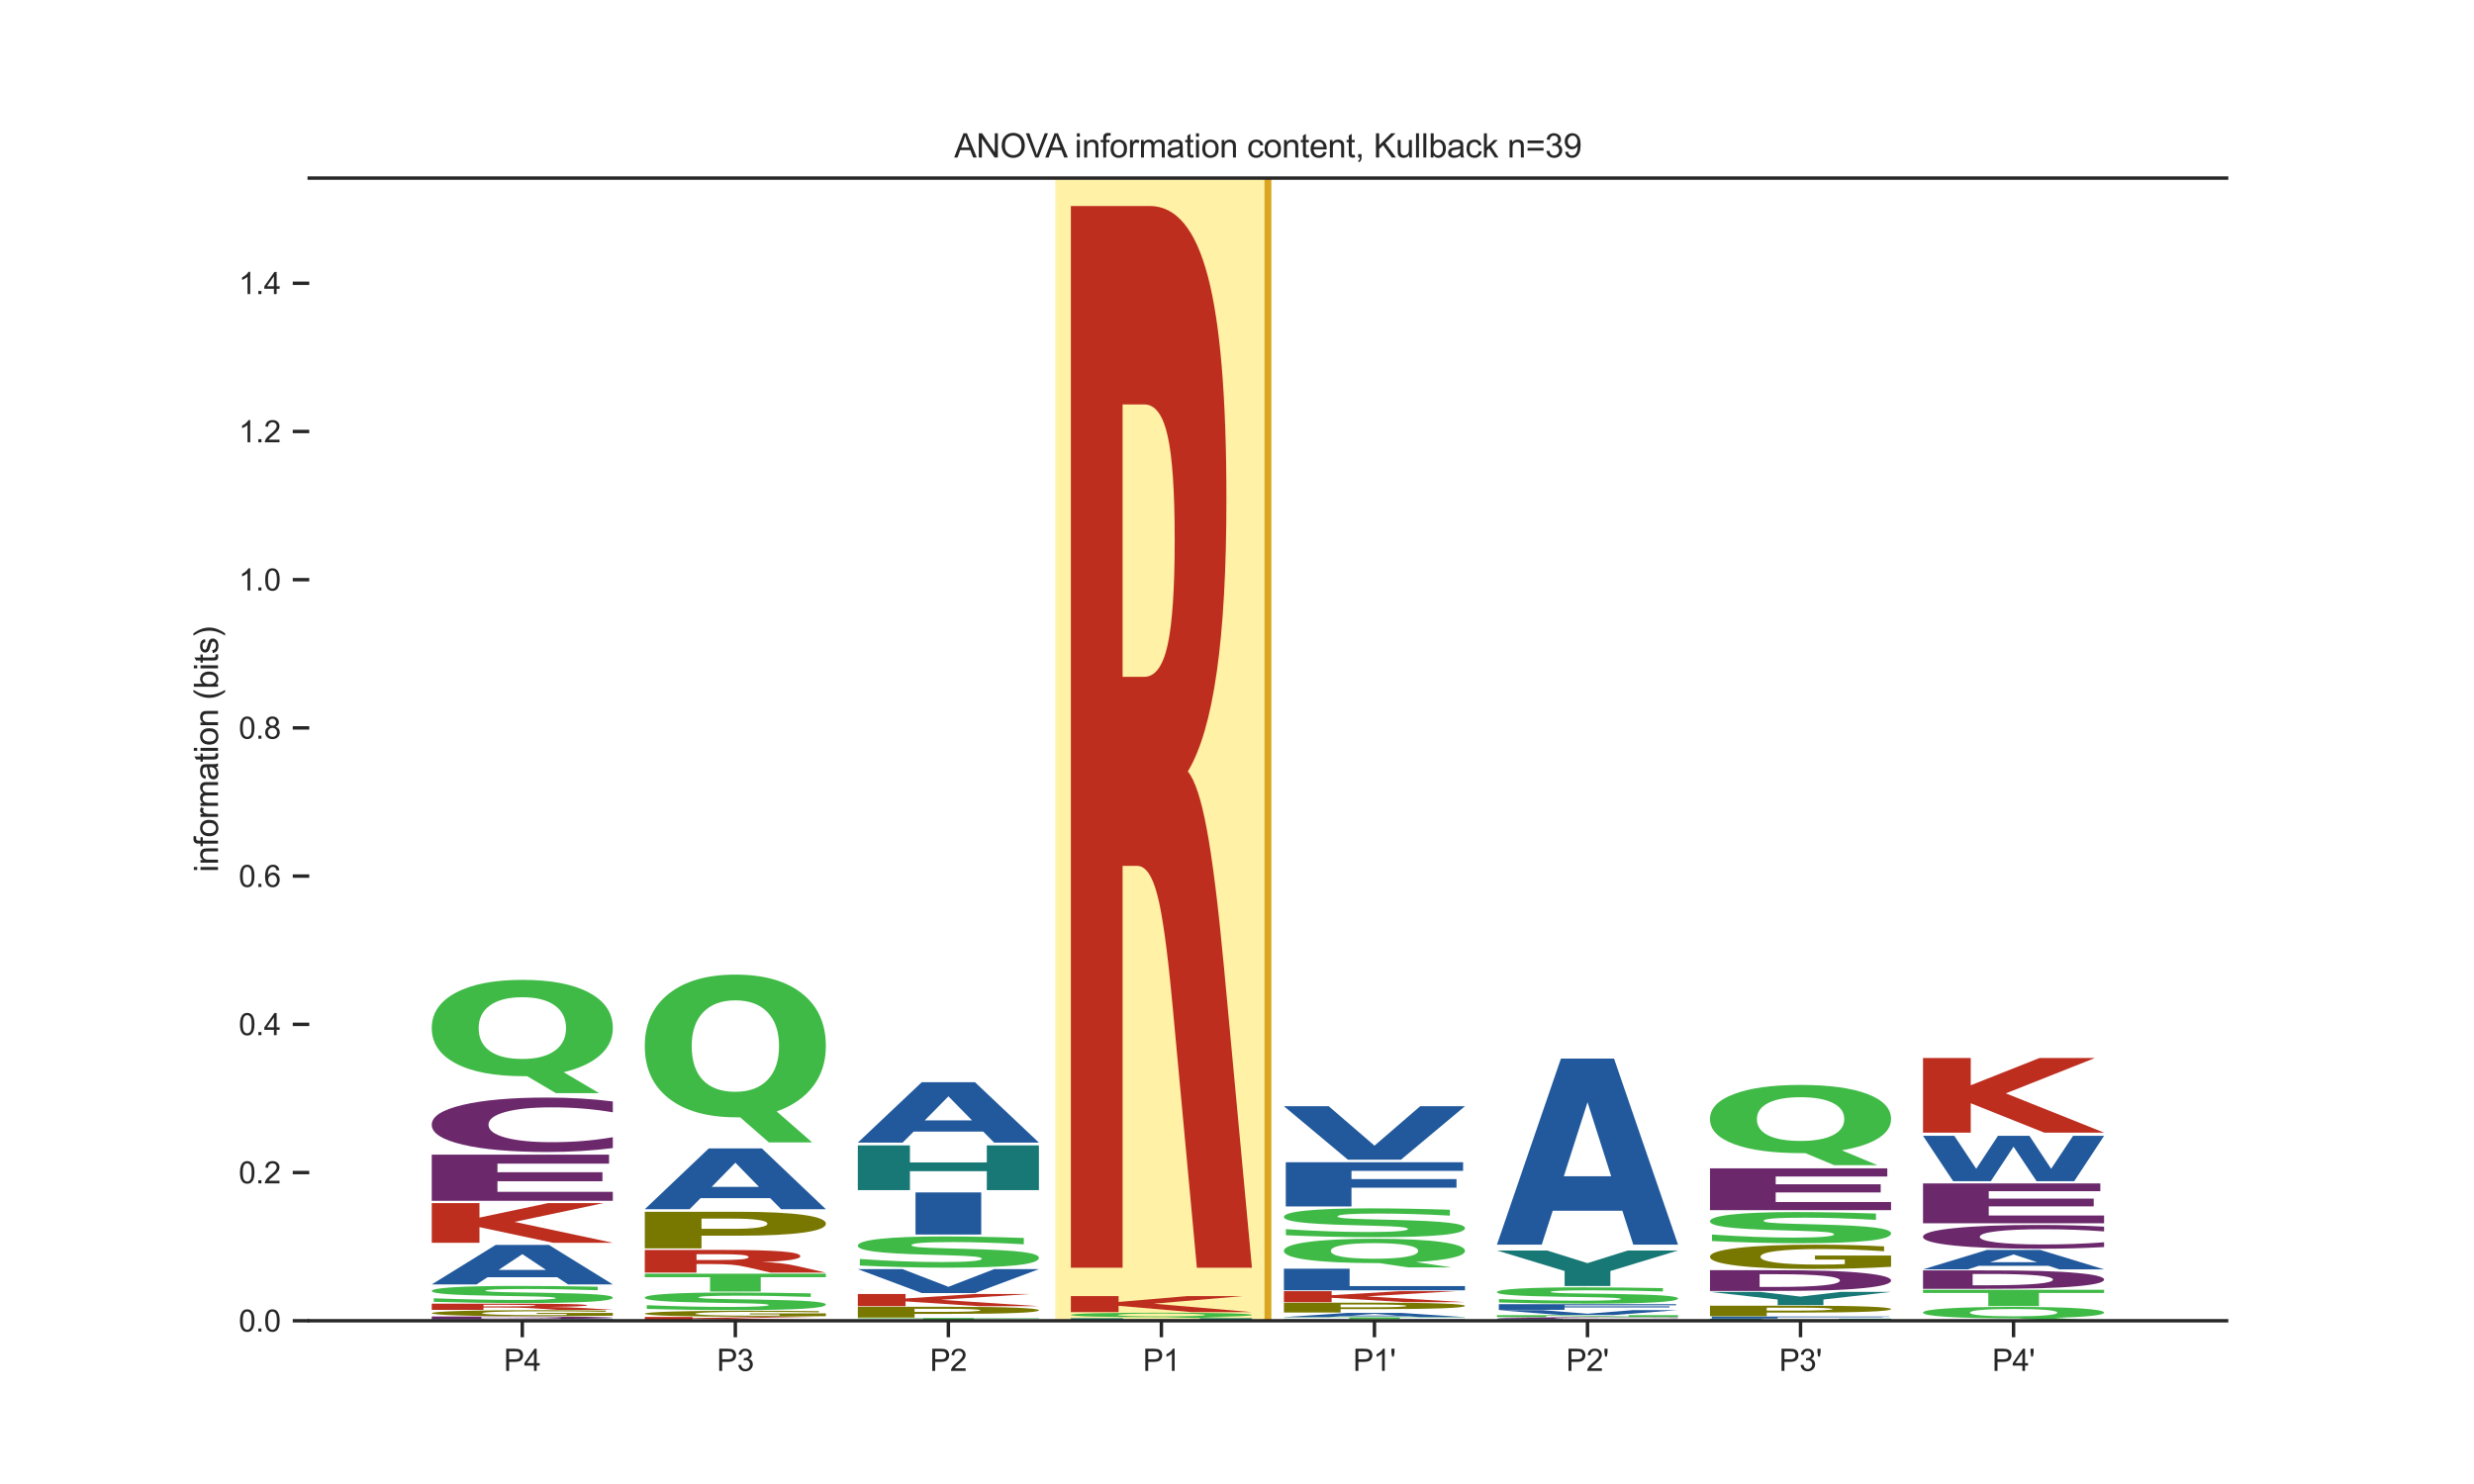 <?xml version="1.0" encoding="utf-8" standalone="no"?>
<!DOCTYPE svg PUBLIC "-//W3C//DTD SVG 1.1//EN"
  "http://www.w3.org/Graphics/SVG/1.1/DTD/svg11.dtd">
<svg xmlns:xlink="http://www.w3.org/1999/xlink" width="720pt" height="432pt" viewBox="0 0 720 432" xmlns="http://www.w3.org/2000/svg" version="1.1">
 <defs>
  <style type="text/css">*{stroke-linejoin: round; stroke-linecap: butt}</style>
 </defs>
 <g id="figure_1">
  <g id="patch_1">
   <path d="M 0 432 
L 720 432 
L 720 0 
L 0 0 
z
" style="fill: #ffffff"/>
  </g>
  <g id="axes_1">
   <g id="patch_2">
    <path d="M 90 384.48 
L 648 384.48 
L 648 51.84 
L 90 51.84 
z
" style="fill: #ffffff"/>
   </g>
   <g id="patch_3">
    <path d="M 307 384.48 
L 369 384.48 
L 369 51.84 
L 307 51.84 
z
" clip-path="url(#pc03970c826)" style="fill: #ffd700; opacity: 0.35; stroke: #ffffff; stroke-width: 0.8; stroke-linejoin: miter"/>
   </g>
   <g id="line2d_1">
    <path d="M 90 384.48 
L 648 384.48 
" clip-path="url(#pc03970c826)" style="fill: none; stroke: #000000; stroke-width: 0.5; stroke-linecap: round"/>
   </g>
   <g id="patch_4">
    <path d="M 125.65 384.006 
L 140.813 384.006 
L 140.813 384.182 
L 163.187 384.182 
L 163.187 384.006 
L 178.35 384.006 
L 178.35 384.468 
L 163.187 384.468 
L 163.187 384.272 
L 140.813 384.272 
L 140.813 384.468 
L 125.65 384.468 
L 125.65 384.006 
z
" clip-path="url(#pc03970c826)" style="fill: #177875"/>
   </g>
   <g id="patch_5">
    <path d="M 140.091 383.376 
L 140.091 383.829 
L 145.265 383.829 
Q 154.113 383.829 158.783 383.771 
Q 163.464 383.713 163.464 383.602 
Q 163.464 383.492 158.807 383.434 
Q 154.161 383.376 145.265 383.376 
L 140.091 383.376 
z
M 125.65 383.231 
L 140.872 383.231 
Q 153.633 383.231 159.875 383.256 
Q 166.117 383.28 170.583 383.337 
Q 174.521 383.388 176.429 383.454 
Q 178.35 383.519 178.35 383.602 
Q 178.35 383.686 176.429 383.752 
Q 174.521 383.818 170.583 383.868 
Q 166.081 383.926 159.779 383.95 
Q 153.477 383.974 140.872 383.974 
L 125.65 383.974 
L 125.65 383.231 
z
" clip-path="url(#pc03970c826)" style="fill: #6b296b"/>
   </g>
   <g id="patch_6">
    <path d="M 178.35 383.006 
Q 173.035 383.086 167.319 383.126 
Q 161.602 383.165 155.508 383.165 
Q 141.736 383.165 133.693 382.927 
Q 125.65 382.69 125.65 382.283 
Q 125.65 381.871 133.835 381.635 
Q 142.032 381.399 156.287 381.399 
Q 161.779 381.399 166.811 381.431 
Q 171.854 381.463 176.319 381.525 
L 176.319 381.878 
Q 171.712 381.797 167.153 381.757 
Q 162.594 381.717 158.012 381.717 
Q 149.532 381.717 144.937 381.864 
Q 140.343 382.01 140.343 382.283 
Q 140.343 382.553 144.772 382.7 
Q 149.201 382.847 157.35 382.847 
Q 159.571 382.847 161.472 382.839 
Q 163.374 382.83 164.886 382.812 
L 164.886 382.481 
L 156.205 382.481 
L 156.205 382.187 
L 178.35 382.187 
L 178.35 383.006 
z
" clip-path="url(#pc03970c826)" style="fill: #787800"/>
   </g>
   <g id="patch_7">
    <path d="M 147.033 380.299 
Q 151.762 380.299 153.814 380.245 
Q 155.866 380.19 155.866 380.066 
Q 155.866 379.942 153.814 379.889 
Q 151.762 379.836 147.033 379.836 
L 140.702 379.836 
L 140.702 380.299 
L 147.033 380.299 
z
M 140.702 380.621 
L 140.702 381.305 
L 125.65 381.305 
L 125.65 379.498 
L 148.634 379.498 
Q 160.17 379.498 165.538 379.618 
Q 170.918 379.738 170.918 379.997 
Q 170.918 380.176 168.115 380.291 
Q 165.325 380.406 159.695 380.46 
Q 162.785 380.482 165.225 380.559 
Q 167.677 380.636 170.18 380.792 
L 178.35 381.305 
L 162.322 381.305 
L 155.203 380.856 
Q 153.051 380.72 150.836 380.671 
Q 148.634 380.621 144.956 380.621 
L 140.702 380.621 
z
" clip-path="url(#pc03970c826)" style="fill: #bd2e1f"/>
   </g>
   <g id="patch_8">
    <path d="M 173.956 374.572 
L 173.956 375.589 
Q 168.46 375.412 163.221 375.322 
Q 157.997 375.232 153.345 375.232 
Q 147.177 375.232 144.214 375.354 
Q 141.265 375.476 141.265 375.733 
Q 141.265 375.927 143.255 376.035 
Q 145.244 376.142 150.483 376.219 
L 157.811 376.325 
Q 168.946 376.487 173.641 376.816 
Q 178.35 377.143 178.35 377.749 
Q 178.35 378.543 171.795 378.931 
Q 165.239 379.319 151.771 379.319 
Q 145.43 379.319 139.033 379.232 
Q 132.635 379.145 126.237 378.974 
L 126.237 377.929 
Q 132.635 378.173 138.603 378.298 
Q 144.572 378.421 150.125 378.421 
Q 155.764 378.421 158.756 378.286 
Q 161.747 378.15 161.747 377.899 
Q 161.747 377.675 159.715 377.552 
Q 157.682 377.429 151.599 377.333 
L 144.929 377.227 
Q 134.91 377.072 130.273 376.734 
Q 125.65 376.397 125.65 375.824 
Q 125.65 375.106 132.091 374.72 
Q 138.532 374.334 150.612 374.334 
Q 156.122 374.334 161.933 374.393 
Q 167.744 374.453 173.956 374.572 
z
" clip-path="url(#pc03970c826)" style="fill: #40ba47"/>
   </g>
   <g id="patch_9">
    <path d="M 162.155 371.804 
L 141.888 371.804 
L 138.688 373.9 
L 125.65 373.9 
L 144.269 362.394 
L 159.731 362.394 
L 178.35 373.9 
L 165.323 373.9 
L 162.155 371.804 
z
M 145.12 369.668 
L 158.891 369.668 
L 152.016 365.092 
L 145.12 369.668 
z
" clip-path="url(#pc03970c826)" style="fill: #21599c"/>
   </g>
   <g id="patch_10">
    <path d="M 125.65 350.22 
L 139.538 350.22 
L 139.538 354.442 
L 159.556 350.22 
L 175.683 350.22 
L 149.743 355.698 
L 178.35 361.787 
L 160.964 361.787 
L 139.538 357.23 
L 139.538 361.787 
L 125.65 361.787 
L 125.65 350.22 
z
" clip-path="url(#pc03970c826)" style="fill: #bd2e1f"/>
   </g>
   <g id="patch_11">
    <path d="M 125.65 336.122 
L 177.253 336.122 
L 177.253 338.743 
L 144.775 338.743 
L 144.775 341.243 
L 175.329 341.243 
L 175.329 343.864 
L 144.775 343.864 
L 144.775 346.944 
L 178.35 346.944 
L 178.35 349.562 
L 125.65 349.562 
L 125.65 336.122 
z
" clip-path="url(#pc03970c826)" style="fill: #6b296b"/>
   </g>
   <g id="patch_12">
    <path d="M 178.35 334.215 
Q 173.942 334.778 169.175 335.063 
Q 164.408 335.351 159.217 335.351 
Q 143.735 335.351 134.692 333.216 
Q 125.65 331.081 125.65 327.431 
Q 125.65 323.767 134.692 321.636 
Q 143.735 319.501 159.217 319.501 
Q 164.408 319.501 169.175 319.79 
Q 173.942 320.074 178.35 320.637 
L 178.35 323.797 
Q 173.902 323.05 169.587 322.703 
Q 165.271 322.356 160.504 322.356 
Q 151.954 322.356 147.054 323.708 
Q 142.168 325.057 142.168 327.431 
Q 142.168 329.795 147.054 331.147 
Q 151.954 332.496 160.504 332.496 
Q 165.271 332.496 169.587 332.149 
Q 173.902 331.798 178.35 331.052 
L 178.35 334.215 
z
" clip-path="url(#pc03970c826)" style="fill: #6b296b"/>
   </g>
   <g id="patch_13">
    <path d="M 153.405 313.285 
L 152.373 313.285 
Q 139.714 313.285 132.677 309.59 
Q 125.65 305.888 125.65 299.292 
Q 125.65 292.707 132.666 288.977 
Q 139.681 285.24 152 285.24 
Q 164.45 285.24 171.4 288.942 
Q 178.35 292.637 178.35 299.292 
Q 178.35 303.858 174.661 307.159 
Q 170.972 310.46 164.044 312.125 
L 174.365 318.217 
L 161.771 318.217 
L 153.405 313.285 
z
M 152 290.299 
Q 145.961 290.299 142.635 292.655 
Q 139.308 295.01 139.308 299.292 
Q 139.308 303.643 142.558 305.958 
Q 145.819 308.267 152 308.267 
Q 158.071 308.267 161.398 305.911 
Q 164.725 303.55 164.725 299.292 
Q 164.725 295.01 161.398 292.655 
Q 158.071 290.299 152 290.299 
z
" clip-path="url(#pc03970c826)" style="fill: #40ba47"/>
   </g>
   <g id="patch_14">
    <path d="M 240.35 384.464 
Q 235.942 384.47 231.175 384.473 
Q 226.408 384.476 221.217 384.476 
Q 205.735 384.476 196.692 384.453 
Q 187.65 384.431 187.65 384.393 
Q 187.65 384.355 196.692 384.332 
Q 205.735 384.31 221.217 384.31 
Q 226.408 384.31 231.175 384.313 
Q 235.942 384.316 240.35 384.322 
L 240.35 384.355 
Q 235.902 384.347 231.587 384.344 
Q 227.271 384.34 222.504 384.34 
Q 213.954 384.34 209.054 384.354 
Q 204.168 384.368 204.168 384.393 
Q 204.168 384.418 209.054 384.432 
Q 213.954 384.446 222.504 384.446 
Q 227.271 384.446 231.587 384.442 
Q 235.902 384.439 240.35 384.431 
L 240.35 384.464 
z
" clip-path="url(#pc03970c826)" style="fill: #6b296b"/>
   </g>
   <g id="patch_15">
    <path d="M 187.65 383.371 
L 201.538 383.371 
L 201.538 383.703 
L 221.556 383.371 
L 237.683 383.371 
L 211.743 383.802 
L 240.35 384.282 
L 222.964 384.282 
L 201.538 383.923 
L 201.538 384.282 
L 187.65 384.282 
L 187.65 383.371 
z
" clip-path="url(#pc03970c826)" style="fill: #bd2e1f"/>
   </g>
   <g id="patch_16">
    <path d="M 240.35 383.143 
Q 235.035 383.222 229.319 383.262 
Q 223.602 383.301 217.508 383.301 
Q 203.736 383.301 195.693 383.066 
Q 187.65 382.832 187.65 382.431 
Q 187.65 382.025 195.835 381.793 
Q 204.032 381.56 218.287 381.56 
Q 223.779 381.56 228.811 381.592 
Q 233.854 381.623 238.319 381.685 
L 238.319 382.032 
Q 233.712 381.952 229.153 381.913 
Q 224.594 381.874 220.012 381.874 
Q 211.532 381.874 206.937 382.018 
Q 202.343 382.162 202.343 382.431 
Q 202.343 382.697 206.772 382.842 
Q 211.201 382.987 219.35 382.987 
Q 221.571 382.987 223.472 382.979 
Q 225.374 382.97 226.886 382.952 
L 226.886 382.627 
L 218.205 382.627 
L 218.205 382.336 
L 240.35 382.336 
L 240.35 383.143 
z
" clip-path="url(#pc03970c826)" style="fill: #787800"/>
   </g>
   <g id="patch_17">
    <path d="M 235.956 376.499 
L 235.956 377.545 
Q 230.46 377.363 225.221 377.271 
Q 219.997 377.178 215.345 377.178 
Q 209.177 377.178 206.214 377.304 
Q 203.265 377.429 203.265 377.693 
Q 203.265 377.892 205.255 378.004 
Q 207.244 378.114 212.483 378.193 
L 219.811 378.302 
Q 230.946 378.468 235.641 378.806 
Q 240.35 379.143 240.35 379.765 
Q 240.35 380.581 233.795 380.98 
Q 227.239 381.379 213.771 381.379 
Q 207.43 381.379 201.033 381.289 
Q 194.635 381.201 188.237 381.025 
L 188.237 379.95 
Q 194.635 380.201 200.603 380.329 
Q 206.572 380.456 212.125 380.456 
Q 217.764 380.456 220.756 380.318 
Q 223.747 380.178 223.747 379.92 
Q 223.747 379.689 221.715 379.563 
Q 219.682 379.437 213.599 379.337 
L 206.929 379.228 
Q 196.91 379.07 192.273 378.722 
Q 187.65 378.375 187.65 377.787 
Q 187.65 377.049 194.091 376.652 
Q 200.532 376.255 212.612 376.255 
Q 218.122 376.255 223.933 376.316 
Q 229.744 376.378 235.956 376.499 
z
" clip-path="url(#pc03970c826)" style="fill: #40ba47"/>
   </g>
   <g id="patch_18">
    <path d="M 187.65 370.782 
L 240.35 370.782 
L 240.35 371.796 
L 221.39 371.796 
L 221.39 375.983 
L 206.647 375.983 
L 206.647 371.796 
L 187.65 371.796 
L 187.65 370.782 
z
" clip-path="url(#pc03970c826)" style="fill: #40ba47"/>
   </g>
   <g id="patch_19">
    <path d="M 209.033 366.794 
Q 213.762 366.794 215.814 366.596 
Q 217.866 366.396 217.866 365.94 
Q 217.866 365.489 215.814 365.295 
Q 213.762 365.099 209.033 365.099 
L 202.702 365.099 
L 202.702 366.794 
L 209.033 366.794 
z
M 202.702 367.971 
L 202.702 370.471 
L 187.65 370.471 
L 187.65 363.865 
L 210.634 363.865 
Q 222.17 363.865 227.538 364.304 
Q 232.918 364.741 232.918 365.688 
Q 232.918 366.342 230.115 366.763 
Q 227.325 367.183 221.695 367.383 
Q 224.785 367.462 227.225 367.744 
Q 229.677 368.025 232.18 368.595 
L 240.35 370.471 
L 224.322 370.471 
L 217.203 368.83 
Q 215.051 368.335 212.836 368.153 
Q 210.634 367.971 206.956 367.971 
L 202.702 367.971 
z
" clip-path="url(#pc03970c826)" style="fill: #bd2e1f"/>
   </g>
   <g id="patch_20">
    <path d="M 187.65 352.758 
L 215.043 352.758 
Q 227.271 352.758 233.804 353.662 
Q 240.35 354.564 240.35 356.233 
Q 240.35 357.911 233.804 358.813 
Q 227.271 359.714 215.043 359.714 
L 204.16 359.714 
L 204.16 363.41 
L 187.65 363.41 
L 187.65 352.758 
z
M 204.16 354.749 
L 204.16 357.724 
L 213.286 357.724 
Q 218.09 357.724 220.711 357.335 
Q 223.332 356.947 223.332 356.233 
Q 223.332 355.521 220.711 355.135 
Q 218.09 354.749 213.286 354.749 
L 204.16 354.749 
z
" clip-path="url(#pc03970c826)" style="fill: #787800"/>
   </g>
   <g id="patch_21">
    <path d="M 224.155 348.789 
L 203.888 348.789 
L 200.688 352.012 
L 187.65 352.012 
L 206.269 334.318 
L 221.731 334.318 
L 240.35 352.012 
L 227.323 352.012 
L 224.155 348.789 
z
M 207.12 345.505 
L 220.891 345.505 
L 214.016 338.467 
L 207.12 345.505 
z
" clip-path="url(#pc03970c826)" style="fill: #21599c"/>
   </g>
   <g id="patch_22">
    <path d="M 215.405 325.261 
L 214.373 325.261 
Q 201.714 325.261 194.677 319.786 
Q 187.65 314.303 187.65 304.53 
Q 187.65 294.775 194.666 289.248 
Q 201.681 283.713 214 283.713 
Q 226.45 283.713 233.4 289.197 
Q 240.35 294.672 240.35 304.53 
Q 240.35 311.294 236.661 316.185 
Q 232.972 321.075 226.044 323.542 
L 236.365 332.567 
L 223.771 332.567 
L 215.405 325.261 
z
M 214 291.208 
Q 207.961 291.208 204.635 294.698 
Q 201.308 298.187 201.308 304.53 
Q 201.308 310.976 204.558 314.406 
Q 207.819 317.827 214 317.827 
Q 220.071 317.827 223.398 314.337 
Q 226.725 310.839 226.725 304.53 
Q 226.725 298.187 223.398 294.698 
Q 220.071 291.208 214 291.208 
z
" clip-path="url(#pc03970c826)" style="fill: #40ba47"/>
   </g>
   <g id="patch_23">
    <path d="M 271.033 384.421 
Q 275.762 384.421 277.814 384.418 
Q 279.866 384.415 279.866 384.408 
Q 279.866 384.401 277.814 384.398 
Q 275.762 384.395 271.033 384.395 
L 264.702 384.395 
L 264.702 384.421 
L 271.033 384.421 
z
M 264.702 384.439 
L 264.702 384.477 
L 249.65 384.477 
L 249.65 384.377 
L 272.634 384.377 
Q 284.17 384.377 289.538 384.383 
Q 294.918 384.39 294.918 384.404 
Q 294.918 384.414 292.115 384.421 
Q 289.325 384.427 283.695 384.43 
Q 286.785 384.431 289.225 384.436 
Q 291.677 384.44 294.18 384.449 
L 302.35 384.477 
L 286.322 384.477 
L 279.203 384.452 
Q 277.051 384.445 274.836 384.442 
Q 272.634 384.439 268.956 384.439 
L 264.702 384.439 
z
" clip-path="url(#pc03970c826)" style="fill: #bd2e1f"/>
   </g>
   <g id="patch_24">
    <path d="M 249.65 383.667 
L 302.35 383.667 
L 302.35 383.801 
L 283.39 383.801 
L 283.39 384.356 
L 268.647 384.356 
L 268.647 383.801 
L 249.65 383.801 
L 249.65 383.667 
z
" clip-path="url(#pc03970c826)" style="fill: #40ba47"/>
   </g>
   <g id="patch_25">
    <path d="M 249.65 380.418 
L 277.043 380.418 
Q 289.271 380.418 295.804 380.685 
Q 302.35 380.952 302.35 381.445 
Q 302.35 381.941 295.804 382.207 
Q 289.271 382.474 277.043 382.474 
L 266.16 382.474 
L 266.16 383.566 
L 249.65 383.566 
L 249.65 380.418 
z
M 266.16 381.006 
L 266.16 381.885 
L 275.286 381.885 
Q 280.09 381.885 282.711 381.771 
Q 285.332 381.656 285.332 381.445 
Q 285.332 381.234 282.711 381.12 
Q 280.09 381.006 275.286 381.006 
L 266.16 381.006 
z
" clip-path="url(#pc03970c826)" style="fill: #787800"/>
   </g>
   <g id="patch_26">
    <path d="M 249.65 376.694 
L 263.538 376.694 
L 263.538 377.989 
L 283.556 376.694 
L 299.683 376.694 
L 273.743 378.374 
L 302.35 380.242 
L 284.964 380.242 
L 263.538 378.844 
L 263.538 380.242 
L 249.65 380.242 
L 249.65 376.694 
z
" clip-path="url(#pc03970c826)" style="fill: #bd2e1f"/>
   </g>
   <g id="patch_27">
    <path d="M 249.65 369.452 
L 262.688 369.452 
L 276.016 374.593 
L 289.323 369.452 
L 302.35 369.452 
L 283.731 376.417 
L 268.269 376.417 
L 249.65 369.452 
z
" clip-path="url(#pc03970c826)" style="fill: #21599c"/>
   </g>
   <g id="patch_28">
    <path d="M 297.956 360.373 
L 297.956 362.228 
Q 292.46 361.905 287.221 361.742 
Q 281.997 361.577 277.345 361.577 
Q 271.177 361.577 268.214 361.8 
Q 265.265 362.022 265.265 362.491 
Q 265.265 362.844 267.255 363.041 
Q 269.244 363.236 274.483 363.377 
L 281.811 363.571 
Q 292.946 363.865 297.641 364.464 
Q 302.35 365.062 302.35 366.166 
Q 302.35 367.613 295.795 368.321 
Q 289.239 369.029 275.771 369.029 
Q 269.43 369.029 263.033 368.87 
Q 256.635 368.712 250.237 368.4 
L 250.237 366.494 
Q 256.635 366.939 262.603 367.166 
Q 268.572 367.392 274.125 367.392 
Q 279.764 367.392 282.756 367.146 
Q 285.747 366.898 285.747 366.44 
Q 285.747 366.03 283.715 365.807 
Q 281.682 365.584 275.599 365.407 
L 268.929 365.214 
Q 258.91 364.932 254.273 364.316 
Q 249.65 363.7 249.65 362.656 
Q 249.65 361.347 256.091 360.643 
Q 262.532 359.939 274.612 359.939 
Q 280.122 359.939 285.933 360.048 
Q 291.744 360.157 297.956 360.373 
z
" clip-path="url(#pc03970c826)" style="fill: #40ba47"/>
   </g>
   <g id="patch_29">
    <path d="M 266.438 347.119 
L 285.562 347.119 
L 285.562 359.377 
L 266.438 359.377 
L 266.438 347.119 
z
" clip-path="url(#pc03970c826)" style="fill: #21599c"/>
   </g>
   <g id="patch_30">
    <path d="M 249.65 333.429 
L 264.813 333.429 
L 264.813 338.392 
L 287.187 338.392 
L 287.187 333.429 
L 302.35 333.429 
L 302.35 346.454 
L 287.187 346.454 
L 287.187 340.933 
L 264.813 340.933 
L 264.813 346.454 
L 249.65 346.454 
L 249.65 333.429 
z
" clip-path="url(#pc03970c826)" style="fill: #177875"/>
   </g>
   <g id="patch_31">
    <path d="M 286.155 329.417 
L 265.888 329.417 
L 262.688 332.623 
L 249.65 332.623 
L 268.269 315.025 
L 283.731 315.025 
L 302.35 332.623 
L 289.323 332.623 
L 286.155 329.417 
z
M 269.12 326.151 
L 282.891 326.151 
L 276.016 319.151 
L 269.12 326.151 
z
" clip-path="url(#pc03970c826)" style="fill: #21599c"/>
   </g>
   <g id="patch_32">
    <path d="M 311.65 383.735 
L 326.813 383.735 
L 326.813 384.012 
L 349.187 384.012 
L 349.187 383.735 
L 364.35 383.735 
L 364.35 384.461 
L 349.187 384.461 
L 349.187 384.153 
L 326.813 384.153 
L 326.813 384.461 
L 311.65 384.461 
L 311.65 383.735 
z
" clip-path="url(#pc03970c826)" style="fill: #177875"/>
   </g>
   <g id="patch_33">
    <path d="M 339.405 383.445 
L 338.373 383.445 
Q 325.714 383.445 318.677 383.272 
Q 311.65 383.099 311.65 382.79 
Q 311.65 382.482 318.666 382.308 
Q 325.681 382.133 338 382.133 
Q 350.45 382.133 357.4 382.306 
Q 364.35 382.479 364.35 382.79 
Q 364.35 383.004 360.661 383.158 
Q 356.972 383.313 350.044 383.391 
L 360.365 383.676 
L 347.771 383.676 
L 339.405 383.445 
z
M 338 382.37 
Q 331.961 382.37 328.635 382.48 
Q 325.308 382.59 325.308 382.79 
Q 325.308 382.994 328.558 383.102 
Q 331.819 383.21 338 383.21 
Q 344.071 383.21 347.398 383.1 
Q 350.725 382.99 350.725 382.79 
Q 350.725 382.59 347.398 382.48 
Q 344.071 382.37 338 382.37 
z
" clip-path="url(#pc03970c826)" style="fill: #40ba47"/>
   </g>
   <g id="patch_34">
    <path d="M 311.65 377.299 
L 325.538 377.299 
L 325.538 379.004 
L 345.556 377.299 
L 361.683 377.299 
L 335.743 379.511 
L 364.35 381.969 
L 346.964 381.969 
L 325.538 380.13 
L 325.538 381.969 
L 311.65 381.969 
L 311.65 377.299 
z
" clip-path="url(#pc03970c826)" style="fill: #bd2e1f"/>
   </g>
   <g id="patch_35">
    <path d="M 333.033 197.021 
Q 337.762 197.021 339.814 187.748 
Q 341.866 178.408 341.866 157.079 
Q 341.866 135.949 339.814 126.874 
Q 337.762 117.734 333.033 117.734 
L 326.702 117.734 
L 326.702 197.021 
L 333.033 197.021 
z
M 326.702 252.065 
L 326.702 369.043 
L 311.65 369.043 
L 311.65 59.973 
L 334.634 59.973 
Q 346.17 59.973 351.538 80.507 
Q 356.918 100.975 356.918 145.289 
Q 356.918 175.891 354.115 195.564 
Q 351.325 215.237 345.695 224.576 
Q 348.785 228.286 351.225 241.467 
Q 353.677 254.583 356.18 281.277 
L 364.35 369.043 
L 348.322 369.043 
L 341.203 292.272 
Q 339.051 269.089 336.836 260.61 
Q 334.634 252.065 330.956 252.065 
L 326.702 252.065 
z
" clip-path="url(#pc03970c826)" style="fill: #bd2e1f"/>
   </g>
   <g id="patch_36">
    <path d="M 373.65 384.048 
L 389.196 384.048 
L 399.98 384.273 
L 410.834 384.048 
L 426.35 384.048 
L 426.35 384.469 
L 414.805 384.469 
L 414.805 384.161 
L 403.889 384.388 
L 396.141 384.388 
L 385.226 384.161 
L 385.226 384.469 
L 373.65 384.469 
L 373.65 384.048 
z
" clip-path="url(#pc03970c826)" style="fill: #21599c"/>
   </g>
   <g id="patch_37">
    <path d="M 373.65 383.469 
L 426.35 383.469 
L 426.35 383.577 
L 407.39 383.577 
L 407.39 384.022 
L 392.647 384.022 
L 392.647 383.577 
L 373.65 383.577 
L 373.65 383.469 
z
" clip-path="url(#pc03970c826)" style="fill: #40ba47"/>
   </g>
   <g id="patch_38">
    <path d="M 410.155 383.197 
L 389.888 383.197 
L 386.688 383.422 
L 373.65 383.422 
L 392.269 382.188 
L 407.731 382.188 
L 426.35 383.422 
L 413.323 383.422 
L 410.155 383.197 
z
M 393.12 382.968 
L 406.891 382.968 
L 400.016 382.478 
L 393.12 382.968 
z
" clip-path="url(#pc03970c826)" style="fill: #21599c"/>
   </g>
   <g id="patch_39">
    <path d="M 373.65 379.223 
L 401.043 379.223 
Q 413.271 379.223 419.804 379.466 
Q 426.35 379.708 426.35 380.155 
Q 426.35 380.605 419.804 380.847 
Q 413.271 381.089 401.043 381.089 
L 390.16 381.089 
L 390.16 382.081 
L 373.65 382.081 
L 373.65 379.223 
z
M 390.16 379.757 
L 390.16 380.555 
L 399.286 380.555 
Q 404.09 380.555 406.711 380.451 
Q 409.332 380.347 409.332 380.155 
Q 409.332 379.964 406.711 379.861 
Q 404.09 379.757 399.286 379.757 
L 390.16 379.757 
z
" clip-path="url(#pc03970c826)" style="fill: #787800"/>
   </g>
   <g id="patch_40">
    <path d="M 373.65 375.862 
L 387.538 375.862 
L 387.538 377.031 
L 407.556 375.862 
L 423.683 375.862 
L 397.743 377.379 
L 426.35 379.064 
L 408.964 379.064 
L 387.538 377.803 
L 387.538 379.064 
L 373.65 379.064 
L 373.65 375.862 
z
" clip-path="url(#pc03970c826)" style="fill: #bd2e1f"/>
   </g>
   <g id="patch_41">
    <path d="M 373.65 369.325 
L 392.775 369.325 
L 392.775 374.388 
L 426.35 374.388 
L 426.35 375.613 
L 373.65 375.613 
L 373.65 369.325 
z
" clip-path="url(#pc03970c826)" style="fill: #21599c"/>
   </g>
   <g id="patch_42">
    <path d="M 401.405 367.693 
L 400.373 367.693 
Q 387.714 367.693 380.677 366.758 
Q 373.65 365.822 373.65 364.155 
Q 373.65 362.49 380.666 361.546 
Q 387.681 360.602 400 360.602 
Q 412.45 360.602 419.4 361.538 
Q 426.35 362.472 426.35 364.155 
Q 426.35 365.309 422.661 366.144 
Q 418.972 366.978 412.044 367.399 
L 422.365 368.94 
L 409.771 368.94 
L 401.405 367.693 
z
M 400 361.881 
Q 393.961 361.881 390.635 362.476 
Q 387.308 363.072 387.308 364.155 
Q 387.308 365.255 390.558 365.84 
Q 393.819 366.424 400 366.424 
Q 406.071 366.424 409.398 365.828 
Q 412.725 365.231 412.725 364.155 
Q 412.725 363.072 409.398 362.476 
Q 406.071 361.881 400 361.881 
z
" clip-path="url(#pc03970c826)" style="fill: #40ba47"/>
   </g>
   <g id="patch_43">
    <path d="M 421.956 352.163 
L 421.956 353.877 
Q 416.46 353.579 411.221 353.428 
Q 405.997 353.275 401.345 353.275 
Q 395.177 353.275 392.214 353.482 
Q 389.265 353.687 389.265 354.12 
Q 389.265 354.446 391.255 354.629 
Q 393.244 354.809 398.483 354.939 
L 405.811 355.118 
Q 416.946 355.39 421.641 355.944 
Q 426.35 356.495 426.35 357.515 
Q 426.35 358.853 419.795 359.507 
Q 413.239 360.161 399.771 360.161 
Q 393.43 360.161 387.033 360.014 
Q 380.635 359.868 374.237 359.58 
L 374.237 357.819 
Q 380.635 358.23 386.603 358.44 
Q 392.572 358.648 398.125 358.648 
Q 403.764 358.648 406.756 358.421 
Q 409.747 358.192 409.747 357.769 
Q 409.747 357.391 407.715 357.184 
Q 405.682 356.978 399.599 356.815 
L 392.929 356.636 
Q 382.91 356.376 378.273 355.807 
Q 373.65 355.238 373.65 354.273 
Q 373.65 353.064 380.091 352.413 
Q 386.532 351.763 398.612 351.763 
Q 404.122 351.763 409.933 351.863 
Q 415.744 351.964 421.956 352.163 
z
" clip-path="url(#pc03970c826)" style="fill: #40ba47"/>
   </g>
   <g id="patch_44">
    <path d="M 374.198 338.332 
L 425.802 338.332 
L 425.802 340.842 
L 393.323 340.842 
L 393.323 343.237 
L 423.878 343.237 
L 423.878 345.747 
L 393.323 345.747 
L 393.323 351.203 
L 374.198 351.203 
L 374.198 338.332 
z
" clip-path="url(#pc03970c826)" style="fill: #21599c"/>
   </g>
   <g id="patch_45">
    <path d="M 373.65 322.02 
L 386.688 322.02 
L 400.016 333.508 
L 413.323 322.02 
L 426.35 322.02 
L 407.731 337.584 
L 392.269 337.584 
L 373.65 322.02 
z
" clip-path="url(#pc03970c826)" style="fill: #21599c"/>
   </g>
   <g id="patch_46">
    <path d="M 435.65 383.998 
L 454.775 383.998 
L 454.775 384.376 
L 488.35 384.376 
L 488.35 384.468 
L 435.65 384.468 
L 435.65 383.998 
z
" clip-path="url(#pc03970c826)" style="fill: #21599c"/>
   </g>
   <g id="patch_47">
    <path d="M 488.35 383.933 
Q 483.942 383.952 479.175 383.961 
Q 474.408 383.971 469.217 383.971 
Q 453.735 383.971 444.692 383.899 
Q 435.65 383.827 435.65 383.703 
Q 435.65 383.579 444.692 383.507 
Q 453.735 383.435 469.217 383.435 
Q 474.408 383.435 479.175 383.445 
Q 483.942 383.454 488.35 383.473 
L 488.35 383.58 
Q 483.902 383.555 479.587 383.543 
Q 475.271 383.531 470.504 383.531 
Q 461.954 383.531 457.054 383.577 
Q 452.168 383.623 452.168 383.703 
Q 452.168 383.783 457.054 383.829 
Q 461.954 383.875 470.504 383.875 
Q 475.271 383.875 479.587 383.863 
Q 483.902 383.851 488.35 383.826 
L 488.35 383.933 
z
" clip-path="url(#pc03970c826)" style="fill: #6b296b"/>
   </g>
   <g id="patch_48">
    <path d="M 435.65 382.857 
L 452.578 382.857 
L 473.968 383.234 
L 473.968 382.857 
L 488.35 382.857 
L 488.35 383.406 
L 471.409 383.406 
L 450.019 383.03 
L 450.019 383.406 
L 435.65 383.406 
L 435.65 382.857 
z
" clip-path="url(#pc03970c826)" style="fill: #40ba47"/>
   </g>
   <g id="patch_49">
    <path d="M 435.65 381.379 
L 448.688 381.379 
L 462.016 382.432 
L 475.323 381.379 
L 488.35 381.379 
L 469.731 382.805 
L 454.269 382.805 
L 435.65 381.379 
z
" clip-path="url(#pc03970c826)" style="fill: #21599c"/>
   </g>
   <g id="patch_50">
    <path d="M 436.198 379.655 
L 487.802 379.655 
L 487.802 379.975 
L 455.323 379.975 
L 455.323 380.281 
L 485.878 380.281 
L 485.878 380.602 
L 455.323 380.602 
L 455.323 381.298 
L 436.198 381.298 
L 436.198 379.655 
z
" clip-path="url(#pc03970c826)" style="fill: #21599c"/>
   </g>
   <g id="patch_51">
    <path d="M 483.956 374.976 
L 483.956 375.943 
Q 478.46 375.775 473.221 375.69 
Q 467.997 375.604 463.345 375.604 
Q 457.177 375.604 454.214 375.72 
Q 451.265 375.835 451.265 376.08 
Q 451.265 376.264 453.255 376.367 
Q 455.244 376.469 460.483 376.542 
L 467.811 376.643 
Q 478.946 376.796 483.641 377.108 
Q 488.35 377.42 488.35 377.995 
Q 488.35 378.749 481.795 379.118 
Q 475.239 379.487 461.771 379.487 
Q 455.43 379.487 449.033 379.404 
Q 442.635 379.322 436.237 379.159 
L 436.237 378.166 
Q 442.635 378.398 448.603 378.516 
Q 454.572 378.634 460.125 378.634 
Q 465.764 378.634 468.756 378.506 
Q 471.747 378.376 471.747 378.138 
Q 471.747 377.924 469.715 377.808 
Q 467.682 377.692 461.599 377.6 
L 454.929 377.499 
Q 444.91 377.352 440.273 377.031 
Q 435.65 376.71 435.65 376.166 
Q 435.65 375.484 442.091 375.117 
Q 448.532 374.75 460.612 374.75 
Q 466.122 374.75 471.933 374.807 
Q 477.744 374.864 483.956 374.976 
z
" clip-path="url(#pc03970c826)" style="fill: #40ba47"/>
   </g>
   <g id="patch_52">
    <path d="M 435.65 364.023 
L 450.22 364.023 
L 461.989 367.705 
L 473.747 364.023 
L 488.35 364.023 
L 468.665 370.001 
L 468.665 374.354 
L 455.346 374.354 
L 455.346 370.001 
L 435.65 364.023 
z
" clip-path="url(#pc03970c826)" style="fill: #177875"/>
   </g>
   <g id="patch_53">
    <path d="M 472.155 352.459 
L 451.888 352.459 
L 448.688 362.325 
L 435.65 362.325 
L 454.269 308.165 
L 469.731 308.165 
L 488.35 362.325 
L 475.323 362.325 
L 472.155 352.459 
z
M 455.12 342.407 
L 468.891 342.407 
L 462.016 320.864 
L 455.12 342.407 
z
" clip-path="url(#pc03970c826)" style="fill: #21599c"/>
   </g>
   <g id="patch_54">
    <path d="M 497.65 384.289 
L 550.35 384.289 
L 550.35 384.325 
L 531.39 384.325 
L 531.39 384.475 
L 516.647 384.475 
L 516.647 384.325 
L 497.65 384.325 
L 497.65 384.289 
z
" clip-path="url(#pc03970c826)" style="fill: #40ba47"/>
   </g>
   <g id="patch_55">
    <path d="M 497.65 383.861 
L 512.813 383.861 
L 512.813 384.018 
L 535.187 384.018 
L 535.187 383.861 
L 550.35 383.861 
L 550.35 384.273 
L 535.187 384.273 
L 535.187 384.099 
L 512.813 384.099 
L 512.813 384.273 
L 497.65 384.273 
L 497.65 383.861 
z
" clip-path="url(#pc03970c826)" style="fill: #177875"/>
   </g>
   <g id="patch_56">
    <path d="M 498.198 383.242 
L 549.802 383.242 
L 549.802 383.357 
L 517.323 383.357 
L 517.323 383.468 
L 547.878 383.468 
L 547.878 383.583 
L 517.323 383.583 
L 517.323 383.835 
L 498.198 383.835 
L 498.198 383.242 
z
" clip-path="url(#pc03970c826)" style="fill: #21599c"/>
   </g>
   <g id="patch_57">
    <path d="M 497.65 380.103 
L 525.043 380.103 
Q 537.271 380.103 543.804 380.361 
Q 550.35 380.619 550.35 381.096 
Q 550.35 381.575 543.804 381.833 
Q 537.271 382.09 525.043 382.09 
L 514.16 382.09 
L 514.16 383.146 
L 497.65 383.146 
L 497.65 380.103 
z
M 514.16 380.672 
L 514.16 381.521 
L 523.286 381.521 
Q 528.09 381.521 530.711 381.411 
Q 533.332 381.3 533.332 381.096 
Q 533.332 380.892 530.711 380.782 
Q 528.09 380.672 523.286 380.672 
L 514.16 380.672 
z
" clip-path="url(#pc03970c826)" style="fill: #787800"/>
   </g>
   <g id="patch_58">
    <path d="M 497.65 376.071 
L 512.22 376.071 
L 523.989 377.444 
L 535.747 376.071 
L 550.35 376.071 
L 530.665 378.299 
L 530.665 379.922 
L 517.346 379.922 
L 517.346 378.299 
L 497.65 376.071 
z
" clip-path="url(#pc03970c826)" style="fill: #177875"/>
   </g>
   <g id="patch_59">
    <path d="M 512.091 370.932 
L 512.091 374.63 
L 517.265 374.63 
Q 526.113 374.63 530.783 374.155 
Q 535.464 373.679 535.464 372.774 
Q 535.464 371.874 530.807 371.404 
Q 526.161 370.932 517.265 370.932 
L 512.091 370.932 
z
M 497.65 369.751 
L 512.872 369.751 
Q 525.633 369.751 531.875 369.948 
Q 538.117 370.144 542.583 370.616 
Q 546.521 371.026 548.429 371.562 
Q 550.35 372.097 550.35 372.774 
Q 550.35 373.461 548.429 373.999 
Q 546.521 374.537 542.583 374.946 
Q 538.081 375.417 531.779 375.615 
Q 525.477 375.811 512.872 375.811 
L 497.65 375.811 
L 497.65 369.751 
z
" clip-path="url(#pc03970c826)" style="fill: #6b296b"/>
   </g>
   <g id="patch_60">
    <path d="M 550.35 368.765 
Q 545.035 369.085 539.319 369.246 
Q 533.602 369.405 527.508 369.405 
Q 513.736 369.405 505.693 368.452 
Q 497.65 367.499 497.65 365.869 
Q 497.65 364.221 505.835 363.275 
Q 514.032 362.329 528.287 362.329 
Q 533.779 362.329 538.811 362.458 
Q 543.854 362.585 548.319 362.836 
L 548.319 364.247 
Q 543.712 363.924 539.153 363.765 
Q 534.594 363.604 530.012 363.604 
Q 521.532 363.604 516.937 364.191 
Q 512.343 364.777 512.343 365.869 
Q 512.343 366.951 516.772 367.541 
Q 521.201 368.13 529.35 368.13 
Q 531.571 368.13 533.472 368.097 
Q 535.374 368.062 536.886 367.989 
L 536.886 366.664 
L 528.205 366.664 
L 528.205 365.485 
L 550.35 365.485 
L 550.35 368.765 
z
" clip-path="url(#pc03970c826)" style="fill: #787800"/>
   </g>
   <g id="patch_61">
    <path d="M 545.956 353.274 
L 545.956 355.124 
Q 540.46 354.802 535.221 354.639 
Q 529.997 354.474 525.345 354.474 
Q 519.177 354.474 516.214 354.697 
Q 513.265 354.918 513.265 355.386 
Q 513.265 355.738 515.255 355.934 
Q 517.244 356.129 522.483 356.27 
L 529.811 356.462 
Q 540.946 356.756 545.641 357.353 
Q 550.35 357.949 550.35 359.05 
Q 550.35 360.493 543.795 361.199 
Q 537.239 361.905 523.771 361.905 
Q 517.43 361.905 511.033 361.745 
Q 504.635 361.588 498.237 361.277 
L 498.237 359.377 
Q 504.635 359.821 510.603 360.047 
Q 516.572 360.272 522.125 360.272 
Q 527.764 360.272 530.756 360.027 
Q 533.747 359.78 533.747 359.323 
Q 533.747 358.915 531.715 358.692 
Q 529.682 358.469 523.599 358.293 
L 516.929 358.1 
Q 506.91 357.82 502.273 357.206 
Q 497.65 356.592 497.65 355.551 
Q 497.65 354.246 504.091 353.544 
Q 510.532 352.842 522.612 352.842 
Q 528.122 352.842 533.933 352.95 
Q 539.744 353.059 545.956 353.274 
z
" clip-path="url(#pc03970c826)" style="fill: #40ba47"/>
   </g>
   <g id="patch_62">
    <path d="M 497.65 340.113 
L 549.253 340.113 
L 549.253 342.487 
L 516.775 342.487 
L 516.775 344.751 
L 547.329 344.751 
L 547.329 347.124 
L 516.775 347.124 
L 516.775 349.912 
L 550.35 349.912 
L 550.35 352.283 
L 497.65 352.283 
L 497.65 340.113 
z
" clip-path="url(#pc03970c826)" style="fill: #6b296b"/>
   </g>
   <g id="patch_63">
    <path d="M 525.405 335.686 
L 524.373 335.686 
Q 511.714 335.686 504.677 333.068 
Q 497.65 330.446 497.65 325.774 
Q 497.65 321.11 504.666 318.468 
Q 511.681 315.822 524 315.822 
Q 536.45 315.822 543.4 318.444 
Q 550.35 321.061 550.35 325.774 
Q 550.35 329.008 546.661 331.346 
Q 542.972 333.684 536.044 334.864 
L 546.365 339.178 
L 533.771 339.178 
L 525.405 335.686 
z
M 524 319.405 
Q 517.961 319.405 514.635 321.073 
Q 511.308 322.742 511.308 325.774 
Q 511.308 328.856 514.558 330.496 
Q 517.819 332.131 524 332.131 
Q 530.071 332.131 533.398 330.463 
Q 536.725 328.79 536.725 325.774 
Q 536.725 322.742 533.398 321.073 
Q 530.071 319.405 524 319.405 
z
" clip-path="url(#pc03970c826)" style="fill: #40ba47"/>
   </g>
   <g id="patch_64">
    <path d="M 587.405 383.788 
L 586.373 383.788 
Q 573.714 383.788 566.677 383.348 
Q 559.65 382.906 559.65 382.12 
Q 559.65 381.335 566.666 380.89 
Q 573.681 380.444 586 380.444 
Q 598.45 380.444 605.4 380.886 
Q 612.35 381.326 612.35 382.12 
Q 612.35 382.664 608.661 383.058 
Q 604.972 383.452 598.044 383.65 
L 608.365 384.377 
L 595.771 384.377 
L 587.405 383.788 
z
M 586 381.048 
Q 579.961 381.048 576.635 381.328 
Q 573.308 381.609 573.308 382.12 
Q 573.308 382.639 576.558 382.915 
Q 579.819 383.19 586 383.19 
Q 592.071 383.19 595.398 382.909 
Q 598.725 382.628 598.725 382.12 
Q 598.725 381.609 595.398 381.328 
Q 592.071 381.048 586 381.048 
z
" clip-path="url(#pc03970c826)" style="fill: #40ba47"/>
   </g>
   <g id="patch_65">
    <path d="M 559.65 375.456 
L 612.35 375.456 
L 612.35 376.384 
L 593.39 376.384 
L 593.39 380.216 
L 578.647 380.216 
L 578.647 376.384 
L 559.65 376.384 
L 559.65 375.456 
z
" clip-path="url(#pc03970c826)" style="fill: #40ba47"/>
   </g>
   <g id="patch_66">
    <path d="M 574.091 370.859 
L 574.091 374.141 
L 579.265 374.141 
Q 588.113 374.141 592.783 373.719 
Q 597.464 373.297 597.464 372.494 
Q 597.464 371.695 592.807 371.278 
Q 588.161 370.859 579.265 370.859 
L 574.091 370.859 
z
M 559.65 369.81 
L 574.872 369.81 
Q 587.633 369.81 593.875 369.985 
Q 600.117 370.16 604.583 370.578 
Q 608.521 370.942 610.429 371.418 
Q 612.35 371.893 612.35 372.494 
Q 612.35 373.104 610.429 373.581 
Q 608.521 374.058 604.583 374.421 
Q 600.081 374.84 593.779 375.015 
Q 587.477 375.189 574.872 375.189 
L 559.65 375.189 
L 559.65 369.81 
z
" clip-path="url(#pc03970c826)" style="fill: #6b296b"/>
   </g>
   <g id="patch_67">
    <path d="M 596.155 368.487 
L 575.888 368.487 
L 572.688 369.52 
L 559.65 369.52 
L 578.269 363.851 
L 593.731 363.851 
L 612.35 369.52 
L 599.323 369.52 
L 596.155 368.487 
z
M 579.12 367.435 
L 592.891 367.435 
L 586.016 365.18 
L 579.12 367.435 
z
" clip-path="url(#pc03970c826)" style="fill: #21599c"/>
   </g>
   <g id="patch_68">
    <path d="M 612.35 363.023 
Q 607.942 363.269 603.175 363.394 
Q 598.408 363.52 593.217 363.52 
Q 577.735 363.52 568.692 362.586 
Q 559.65 361.653 559.65 360.057 
Q 559.65 358.456 568.692 357.524 
Q 577.735 356.591 593.217 356.591 
Q 598.408 356.591 603.175 356.717 
Q 607.942 356.841 612.35 357.087 
L 612.35 358.469 
Q 607.902 358.142 603.587 357.991 
Q 599.271 357.839 594.504 357.839 
Q 585.954 357.839 581.054 358.43 
Q 576.168 359.02 576.168 360.057 
Q 576.168 361.091 581.054 361.682 
Q 585.954 362.272 594.504 362.272 
Q 599.271 362.272 603.587 362.12 
Q 607.902 361.967 612.35 361.64 
L 612.35 363.023 
z
" clip-path="url(#pc03970c826)" style="fill: #6b296b"/>
   </g>
   <g id="patch_69">
    <path d="M 559.65 344.5 
L 611.253 344.5 
L 611.253 346.763 
L 578.775 346.763 
L 578.775 348.921 
L 609.329 348.921 
L 609.329 351.184 
L 578.775 351.184 
L 578.775 353.843 
L 612.35 353.843 
L 612.35 356.103 
L 559.65 356.103 
L 559.65 344.5 
z
" clip-path="url(#pc03970c826)" style="fill: #6b296b"/>
   </g>
   <g id="patch_70">
    <path d="M 559.65 330.644 
L 568.763 330.644 
L 575.133 340.239 
L 581.456 330.644 
L 590.616 330.644 
L 596.938 340.239 
L 603.316 330.644 
L 612.35 330.644 
L 603.656 343.847 
L 592.694 343.847 
L 586 333.81 
L 579.385 343.847 
L 568.415 343.847 
L 559.65 330.644 
z
" clip-path="url(#pc03970c826)" style="fill: #21599c"/>
   </g>
   <g id="patch_71">
    <path d="M 559.65 307.99 
L 573.538 307.99 
L 573.538 315.923 
L 593.556 307.99 
L 609.683 307.99 
L 583.743 318.284 
L 612.35 329.724 
L 594.964 329.724 
L 573.538 321.163 
L 573.538 329.724 
L 559.65 329.724 
L 559.65 307.99 
z
" clip-path="url(#pc03970c826)" style="fill: #bd2e1f"/>
   </g>
   <g id="matplotlib.axis_1">
    <g id="xtick_1">
     <g id="line2d_2">
      <defs>
       <path id="m924575fda2" d="M 0 0 
L 0 4.8 
" style="stroke: #262626"/>
      </defs>
      <g>
       <use xlink:href="#m924575fda2" x="152" y="384.48" style="fill: #262626; stroke: #262626"/>
      </g>
     </g>
     <g id="text_1">
      <!-- P4 -->
      <g style="fill: #262626" transform="translate(146.618 399.079) scale(0.088 -0.088)">
       <defs>
        <path id="ArialMT-50" d="M 494 0 
L 494 4581 
L 2222 4581 
Q 2678 4581 2919 4538 
Q 3256 4481 3484 4323 
Q 3713 4166 3852 3881 
Q 3991 3597 3991 3256 
Q 3991 2672 3619 2267 
Q 3247 1863 2275 1863 
L 1100 1863 
L 1100 0 
L 494 0 
z
M 1100 2403 
L 2284 2403 
Q 2872 2403 3119 2622 
Q 3366 2841 3366 3238 
Q 3366 3525 3220 3729 
Q 3075 3934 2838 4000 
Q 2684 4041 2272 4041 
L 1100 4041 
L 1100 2403 
z
" transform="scale(0.016)"/>
        <path id="ArialMT-34" d="M 2069 0 
L 2069 1097 
L 81 1097 
L 81 1613 
L 2172 4581 
L 2631 4581 
L 2631 1613 
L 3250 1613 
L 3250 1097 
L 2631 1097 
L 2631 0 
L 2069 0 
z
M 2069 1613 
L 2069 3678 
L 634 1613 
L 2069 1613 
z
" transform="scale(0.016)"/>
       </defs>
       <use xlink:href="#ArialMT-50"/>
       <use xlink:href="#ArialMT-34" x="66.699"/>
      </g>
     </g>
    </g>
    <g id="xtick_2">
     <g id="line2d_3">
      <g>
       <use xlink:href="#m924575fda2" x="214" y="384.48" style="fill: #262626; stroke: #262626"/>
      </g>
     </g>
     <g id="text_2">
      <!-- P3 -->
      <g style="fill: #262626" transform="translate(208.618 399.079) scale(0.088 -0.088)">
       <defs>
        <path id="ArialMT-33" d="M 269 1209 
L 831 1284 
Q 928 806 1161 595 
Q 1394 384 1728 384 
Q 2125 384 2398 659 
Q 2672 934 2672 1341 
Q 2672 1728 2419 1979 
Q 2166 2231 1775 2231 
Q 1616 2231 1378 2169 
L 1441 2663 
Q 1497 2656 1531 2656 
Q 1891 2656 2178 2843 
Q 2466 3031 2466 3422 
Q 2466 3731 2256 3934 
Q 2047 4138 1716 4138 
Q 1388 4138 1169 3931 
Q 950 3725 888 3313 
L 325 3413 
Q 428 3978 793 4289 
Q 1159 4600 1703 4600 
Q 2078 4600 2393 4439 
Q 2709 4278 2876 4000 
Q 3044 3722 3044 3409 
Q 3044 3113 2884 2869 
Q 2725 2625 2413 2481 
Q 2819 2388 3044 2092 
Q 3269 1797 3269 1353 
Q 3269 753 2831 336 
Q 2394 -81 1725 -81 
Q 1122 -81 723 278 
Q 325 638 269 1209 
z
" transform="scale(0.016)"/>
       </defs>
       <use xlink:href="#ArialMT-50"/>
       <use xlink:href="#ArialMT-33" x="66.699"/>
      </g>
     </g>
    </g>
    <g id="xtick_3">
     <g id="line2d_4">
      <g>
       <use xlink:href="#m924575fda2" x="276" y="384.48" style="fill: #262626; stroke: #262626"/>
      </g>
     </g>
     <g id="text_3">
      <!-- P2 -->
      <g style="fill: #262626" transform="translate(270.618 399.079) scale(0.088 -0.088)">
       <defs>
        <path id="ArialMT-32" d="M 3222 541 
L 3222 0 
L 194 0 
Q 188 203 259 391 
Q 375 700 629 1000 
Q 884 1300 1366 1694 
Q 2113 2306 2375 2664 
Q 2638 3022 2638 3341 
Q 2638 3675 2398 3904 
Q 2159 4134 1775 4134 
Q 1369 4134 1125 3890 
Q 881 3647 878 3216 
L 300 3275 
Q 359 3922 746 4261 
Q 1134 4600 1788 4600 
Q 2447 4600 2831 4234 
Q 3216 3869 3216 3328 
Q 3216 3053 3103 2787 
Q 2991 2522 2730 2228 
Q 2469 1934 1863 1422 
Q 1356 997 1212 845 
Q 1069 694 975 541 
L 3222 541 
z
" transform="scale(0.016)"/>
       </defs>
       <use xlink:href="#ArialMT-50"/>
       <use xlink:href="#ArialMT-32" x="66.699"/>
      </g>
     </g>
    </g>
    <g id="xtick_4">
     <g id="line2d_5">
      <g>
       <use xlink:href="#m924575fda2" x="338" y="384.48" style="fill: #262626; stroke: #262626"/>
      </g>
     </g>
     <g id="text_4">
      <!-- P1 -->
      <g style="fill: #262626" transform="translate(332.618 399.079) scale(0.088 -0.088)">
       <defs>
        <path id="ArialMT-31" d="M 2384 0 
L 1822 0 
L 1822 3584 
Q 1619 3391 1289 3197 
Q 959 3003 697 2906 
L 697 3450 
Q 1169 3672 1522 3987 
Q 1875 4303 2022 4600 
L 2384 4600 
L 2384 0 
z
" transform="scale(0.016)"/>
       </defs>
       <use xlink:href="#ArialMT-50"/>
       <use xlink:href="#ArialMT-31" x="66.699"/>
      </g>
     </g>
    </g>
    <g id="xtick_5">
     <g id="line2d_6">
      <g>
       <use xlink:href="#m924575fda2" x="400" y="384.48" style="fill: #262626; stroke: #262626"/>
      </g>
     </g>
     <g id="text_5">
      <!-- P1' -->
      <g style="fill: #262626" transform="translate(393.778 399.079) scale(0.088 -0.088)">
       <defs>
        <path id="ArialMT-27" d="M 425 2959 
L 281 3816 
L 281 4581 
L 922 4581 
L 922 3816 
L 772 2959 
L 425 2959 
z
" transform="scale(0.016)"/>
       </defs>
       <use xlink:href="#ArialMT-50"/>
       <use xlink:href="#ArialMT-31" x="66.699"/>
       <use xlink:href="#ArialMT-27" x="122.314"/>
      </g>
     </g>
    </g>
    <g id="xtick_6">
     <g id="line2d_7">
      <g>
       <use xlink:href="#m924575fda2" x="462" y="384.48" style="fill: #262626; stroke: #262626"/>
      </g>
     </g>
     <g id="text_6">
      <!-- P2' -->
      <g style="fill: #262626" transform="translate(455.778 399.079) scale(0.088 -0.088)">
       <use xlink:href="#ArialMT-50"/>
       <use xlink:href="#ArialMT-32" x="66.699"/>
       <use xlink:href="#ArialMT-27" x="122.314"/>
      </g>
     </g>
    </g>
    <g id="xtick_7">
     <g id="line2d_8">
      <g>
       <use xlink:href="#m924575fda2" x="524" y="384.48" style="fill: #262626; stroke: #262626"/>
      </g>
     </g>
     <g id="text_7">
      <!-- P3' -->
      <g style="fill: #262626" transform="translate(517.778 399.079) scale(0.088 -0.088)">
       <use xlink:href="#ArialMT-50"/>
       <use xlink:href="#ArialMT-33" x="66.699"/>
       <use xlink:href="#ArialMT-27" x="122.314"/>
      </g>
     </g>
    </g>
    <g id="xtick_8">
     <g id="line2d_9">
      <g>
       <use xlink:href="#m924575fda2" x="586" y="384.48" style="fill: #262626; stroke: #262626"/>
      </g>
     </g>
     <g id="text_8">
      <!-- P4' -->
      <g style="fill: #262626" transform="translate(579.778 399.079) scale(0.088 -0.088)">
       <use xlink:href="#ArialMT-50"/>
       <use xlink:href="#ArialMT-34" x="66.699"/>
       <use xlink:href="#ArialMT-27" x="122.314"/>
      </g>
     </g>
    </g>
   </g>
   <g id="matplotlib.axis_2">
    <g id="ytick_1">
     <g id="line2d_10">
      <defs>
       <path id="m6404312407" d="M 0 0 
L -4.8 0 
" style="stroke: #262626"/>
      </defs>
      <g>
       <use xlink:href="#m6404312407" x="90" y="384.48" style="fill: #262626; stroke: #262626"/>
      </g>
     </g>
     <g id="text_9">
      <!-- 0.0 -->
      <g style="fill: #262626" transform="translate(69.468 387.629) scale(0.088 -0.088)">
       <defs>
        <path id="ArialMT-30" d="M 266 2259 
Q 266 3072 433 3567 
Q 600 4063 929 4331 
Q 1259 4600 1759 4600 
Q 2128 4600 2406 4451 
Q 2684 4303 2865 4023 
Q 3047 3744 3150 3342 
Q 3253 2941 3253 2259 
Q 3253 1453 3087 958 
Q 2922 463 2592 192 
Q 2263 -78 1759 -78 
Q 1097 -78 719 397 
Q 266 969 266 2259 
z
M 844 2259 
Q 844 1131 1108 757 
Q 1372 384 1759 384 
Q 2147 384 2411 759 
Q 2675 1134 2675 2259 
Q 2675 3391 2411 3762 
Q 2147 4134 1753 4134 
Q 1366 4134 1134 3806 
Q 844 3388 844 2259 
z
" transform="scale(0.016)"/>
        <path id="ArialMT-2e" d="M 581 0 
L 581 641 
L 1222 641 
L 1222 0 
L 581 0 
z
" transform="scale(0.016)"/>
       </defs>
       <use xlink:href="#ArialMT-30"/>
       <use xlink:href="#ArialMT-2e" x="55.615"/>
       <use xlink:href="#ArialMT-30" x="83.398"/>
      </g>
     </g>
    </g>
    <g id="ytick_2">
     <g id="line2d_11">
      <g>
       <use xlink:href="#m6404312407" x="90" y="341.334" style="fill: #262626; stroke: #262626"/>
      </g>
     </g>
     <g id="text_10">
      <!-- 0.2 -->
      <g style="fill: #262626" transform="translate(69.468 344.484) scale(0.088 -0.088)">
       <use xlink:href="#ArialMT-30"/>
       <use xlink:href="#ArialMT-2e" x="55.615"/>
       <use xlink:href="#ArialMT-32" x="83.398"/>
      </g>
     </g>
    </g>
    <g id="ytick_3">
     <g id="line2d_12">
      <g>
       <use xlink:href="#m6404312407" x="90" y="298.188" style="fill: #262626; stroke: #262626"/>
      </g>
     </g>
     <g id="text_11">
      <!-- 0.4 -->
      <g style="fill: #262626" transform="translate(69.468 301.338) scale(0.088 -0.088)">
       <use xlink:href="#ArialMT-30"/>
       <use xlink:href="#ArialMT-2e" x="55.615"/>
       <use xlink:href="#ArialMT-34" x="83.398"/>
      </g>
     </g>
    </g>
    <g id="ytick_4">
     <g id="line2d_13">
      <g>
       <use xlink:href="#m6404312407" x="90" y="255.042" style="fill: #262626; stroke: #262626"/>
      </g>
     </g>
     <g id="text_12">
      <!-- 0.6 -->
      <g style="fill: #262626" transform="translate(69.468 258.192) scale(0.088 -0.088)">
       <defs>
        <path id="ArialMT-36" d="M 3184 3459 
L 2625 3416 
Q 2550 3747 2413 3897 
Q 2184 4138 1850 4138 
Q 1581 4138 1378 3988 
Q 1113 3794 959 3422 
Q 806 3050 800 2363 
Q 1003 2672 1297 2822 
Q 1591 2972 1913 2972 
Q 2475 2972 2870 2558 
Q 3266 2144 3266 1488 
Q 3266 1056 3080 686 
Q 2894 316 2569 119 
Q 2244 -78 1831 -78 
Q 1128 -78 684 439 
Q 241 956 241 2144 
Q 241 3472 731 4075 
Q 1159 4600 1884 4600 
Q 2425 4600 2770 4297 
Q 3116 3994 3184 3459 
z
M 888 1484 
Q 888 1194 1011 928 
Q 1134 663 1356 523 
Q 1578 384 1822 384 
Q 2178 384 2434 671 
Q 2691 959 2691 1453 
Q 2691 1928 2437 2201 
Q 2184 2475 1800 2475 
Q 1419 2475 1153 2201 
Q 888 1928 888 1484 
z
" transform="scale(0.016)"/>
       </defs>
       <use xlink:href="#ArialMT-30"/>
       <use xlink:href="#ArialMT-2e" x="55.615"/>
       <use xlink:href="#ArialMT-36" x="83.398"/>
      </g>
     </g>
    </g>
    <g id="ytick_5">
     <g id="line2d_14">
      <g>
       <use xlink:href="#m6404312407" x="90" y="211.896" style="fill: #262626; stroke: #262626"/>
      </g>
     </g>
     <g id="text_13">
      <!-- 0.8 -->
      <g style="fill: #262626" transform="translate(69.468 215.046) scale(0.088 -0.088)">
       <defs>
        <path id="ArialMT-38" d="M 1131 2484 
Q 781 2613 612 2850 
Q 444 3088 444 3419 
Q 444 3919 803 4259 
Q 1163 4600 1759 4600 
Q 2359 4600 2725 4251 
Q 3091 3903 3091 3403 
Q 3091 3084 2923 2848 
Q 2756 2613 2416 2484 
Q 2838 2347 3058 2040 
Q 3278 1734 3278 1309 
Q 3278 722 2862 322 
Q 2447 -78 1769 -78 
Q 1091 -78 675 323 
Q 259 725 259 1325 
Q 259 1772 486 2073 
Q 713 2375 1131 2484 
z
M 1019 3438 
Q 1019 3113 1228 2906 
Q 1438 2700 1772 2700 
Q 2097 2700 2305 2904 
Q 2513 3109 2513 3406 
Q 2513 3716 2298 3927 
Q 2084 4138 1766 4138 
Q 1444 4138 1231 3931 
Q 1019 3725 1019 3438 
z
M 838 1322 
Q 838 1081 952 856 
Q 1066 631 1291 507 
Q 1516 384 1775 384 
Q 2178 384 2440 643 
Q 2703 903 2703 1303 
Q 2703 1709 2433 1975 
Q 2163 2241 1756 2241 
Q 1359 2241 1098 1978 
Q 838 1716 838 1322 
z
" transform="scale(0.016)"/>
       </defs>
       <use xlink:href="#ArialMT-30"/>
       <use xlink:href="#ArialMT-2e" x="55.615"/>
       <use xlink:href="#ArialMT-38" x="83.398"/>
      </g>
     </g>
    </g>
    <g id="ytick_6">
     <g id="line2d_15">
      <g>
       <use xlink:href="#m6404312407" x="90" y="168.75" style="fill: #262626; stroke: #262626"/>
      </g>
     </g>
     <g id="text_14">
      <!-- 1.0 -->
      <g style="fill: #262626" transform="translate(69.468 171.9) scale(0.088 -0.088)">
       <use xlink:href="#ArialMT-31"/>
       <use xlink:href="#ArialMT-2e" x="55.615"/>
       <use xlink:href="#ArialMT-30" x="83.398"/>
      </g>
     </g>
    </g>
    <g id="ytick_7">
     <g id="line2d_16">
      <g>
       <use xlink:href="#m6404312407" x="90" y="125.605" style="fill: #262626; stroke: #262626"/>
      </g>
     </g>
     <g id="text_15">
      <!-- 1.2 -->
      <g style="fill: #262626" transform="translate(69.468 128.754) scale(0.088 -0.088)">
       <use xlink:href="#ArialMT-31"/>
       <use xlink:href="#ArialMT-2e" x="55.615"/>
       <use xlink:href="#ArialMT-32" x="83.398"/>
      </g>
     </g>
    </g>
    <g id="ytick_8">
     <g id="line2d_17">
      <g>
       <use xlink:href="#m6404312407" x="90" y="82.459" style="fill: #262626; stroke: #262626"/>
      </g>
     </g>
     <g id="text_16">
      <!-- 1.4 -->
      <g style="fill: #262626" transform="translate(69.468 85.608) scale(0.088 -0.088)">
       <use xlink:href="#ArialMT-31"/>
       <use xlink:href="#ArialMT-2e" x="55.615"/>
       <use xlink:href="#ArialMT-34" x="83.398"/>
      </g>
     </g>
    </g>
    <g id="text_17">
     <!-- information (bits) -->
     <g style="fill: #262626" transform="translate(63.447 253.902) rotate(-90) scale(0.096 -0.096)">
      <defs>
       <path id="ArialMT-69" d="M 425 3934 
L 425 4581 
L 988 4581 
L 988 3934 
L 425 3934 
z
M 425 0 
L 425 3319 
L 988 3319 
L 988 0 
L 425 0 
z
" transform="scale(0.016)"/>
       <path id="ArialMT-6e" d="M 422 0 
L 422 3319 
L 928 3319 
L 928 2847 
Q 1294 3394 1984 3394 
Q 2284 3394 2536 3286 
Q 2788 3178 2913 3003 
Q 3038 2828 3088 2588 
Q 3119 2431 3119 2041 
L 3119 0 
L 2556 0 
L 2556 2019 
Q 2556 2363 2490 2533 
Q 2425 2703 2258 2804 
Q 2091 2906 1866 2906 
Q 1506 2906 1245 2678 
Q 984 2450 984 1813 
L 984 0 
L 422 0 
z
" transform="scale(0.016)"/>
       <path id="ArialMT-66" d="M 556 0 
L 556 2881 
L 59 2881 
L 59 3319 
L 556 3319 
L 556 3672 
Q 556 4006 616 4169 
Q 697 4388 901 4523 
Q 1106 4659 1475 4659 
Q 1713 4659 2000 4603 
L 1916 4113 
Q 1741 4144 1584 4144 
Q 1328 4144 1222 4034 
Q 1116 3925 1116 3625 
L 1116 3319 
L 1763 3319 
L 1763 2881 
L 1116 2881 
L 1116 0 
L 556 0 
z
" transform="scale(0.016)"/>
       <path id="ArialMT-6f" d="M 213 1659 
Q 213 2581 725 3025 
Q 1153 3394 1769 3394 
Q 2453 3394 2887 2945 
Q 3322 2497 3322 1706 
Q 3322 1066 3130 698 
Q 2938 331 2570 128 
Q 2203 -75 1769 -75 
Q 1072 -75 642 372 
Q 213 819 213 1659 
z
M 791 1659 
Q 791 1022 1069 705 
Q 1347 388 1769 388 
Q 2188 388 2466 706 
Q 2744 1025 2744 1678 
Q 2744 2294 2464 2611 
Q 2184 2928 1769 2928 
Q 1347 2928 1069 2612 
Q 791 2297 791 1659 
z
" transform="scale(0.016)"/>
       <path id="ArialMT-72" d="M 416 0 
L 416 3319 
L 922 3319 
L 922 2816 
Q 1116 3169 1280 3281 
Q 1444 3394 1641 3394 
Q 1925 3394 2219 3213 
L 2025 2691 
Q 1819 2813 1613 2813 
Q 1428 2813 1281 2702 
Q 1134 2591 1072 2394 
Q 978 2094 978 1738 
L 978 0 
L 416 0 
z
" transform="scale(0.016)"/>
       <path id="ArialMT-6d" d="M 422 0 
L 422 3319 
L 925 3319 
L 925 2853 
Q 1081 3097 1340 3245 
Q 1600 3394 1931 3394 
Q 2300 3394 2536 3241 
Q 2772 3088 2869 2813 
Q 3263 3394 3894 3394 
Q 4388 3394 4653 3120 
Q 4919 2847 4919 2278 
L 4919 0 
L 4359 0 
L 4359 2091 
Q 4359 2428 4304 2576 
Q 4250 2725 4106 2815 
Q 3963 2906 3769 2906 
Q 3419 2906 3187 2673 
Q 2956 2441 2956 1928 
L 2956 0 
L 2394 0 
L 2394 2156 
Q 2394 2531 2256 2718 
Q 2119 2906 1806 2906 
Q 1569 2906 1367 2781 
Q 1166 2656 1075 2415 
Q 984 2175 984 1722 
L 984 0 
L 422 0 
z
" transform="scale(0.016)"/>
       <path id="ArialMT-61" d="M 2588 409 
Q 2275 144 1986 34 
Q 1697 -75 1366 -75 
Q 819 -75 525 192 
Q 231 459 231 875 
Q 231 1119 342 1320 
Q 453 1522 633 1644 
Q 813 1766 1038 1828 
Q 1203 1872 1538 1913 
Q 2219 1994 2541 2106 
Q 2544 2222 2544 2253 
Q 2544 2597 2384 2738 
Q 2169 2928 1744 2928 
Q 1347 2928 1158 2789 
Q 969 2650 878 2297 
L 328 2372 
Q 403 2725 575 2942 
Q 747 3159 1072 3276 
Q 1397 3394 1825 3394 
Q 2250 3394 2515 3294 
Q 2781 3194 2906 3042 
Q 3031 2891 3081 2659 
Q 3109 2516 3109 2141 
L 3109 1391 
Q 3109 606 3145 398 
Q 3181 191 3288 0 
L 2700 0 
Q 2613 175 2588 409 
z
M 2541 1666 
Q 2234 1541 1622 1453 
Q 1275 1403 1131 1340 
Q 988 1278 909 1158 
Q 831 1038 831 891 
Q 831 666 1001 516 
Q 1172 366 1500 366 
Q 1825 366 2078 508 
Q 2331 650 2450 897 
Q 2541 1088 2541 1459 
L 2541 1666 
z
" transform="scale(0.016)"/>
       <path id="ArialMT-74" d="M 1650 503 
L 1731 6 
Q 1494 -44 1306 -44 
Q 1000 -44 831 53 
Q 663 150 594 308 
Q 525 466 525 972 
L 525 2881 
L 113 2881 
L 113 3319 
L 525 3319 
L 525 4141 
L 1084 4478 
L 1084 3319 
L 1650 3319 
L 1650 2881 
L 1084 2881 
L 1084 941 
Q 1084 700 1114 631 
Q 1144 563 1211 522 
Q 1278 481 1403 481 
Q 1497 481 1650 503 
z
" transform="scale(0.016)"/>
       <path id="ArialMT-20" transform="scale(0.016)"/>
       <path id="ArialMT-28" d="M 1497 -1347 
Q 1031 -759 709 28 
Q 388 816 388 1659 
Q 388 2403 628 3084 
Q 909 3875 1497 4659 
L 1900 4659 
Q 1522 4009 1400 3731 
Q 1209 3300 1100 2831 
Q 966 2247 966 1656 
Q 966 153 1900 -1347 
L 1497 -1347 
z
" transform="scale(0.016)"/>
       <path id="ArialMT-62" d="M 941 0 
L 419 0 
L 419 4581 
L 981 4581 
L 981 2947 
Q 1338 3394 1891 3394 
Q 2197 3394 2470 3270 
Q 2744 3147 2920 2923 
Q 3097 2700 3197 2384 
Q 3297 2069 3297 1709 
Q 3297 856 2875 390 
Q 2453 -75 1863 -75 
Q 1275 -75 941 416 
L 941 0 
z
M 934 1684 
Q 934 1088 1097 822 
Q 1363 388 1816 388 
Q 2184 388 2453 708 
Q 2722 1028 2722 1663 
Q 2722 2313 2464 2622 
Q 2206 2931 1841 2931 
Q 1472 2931 1203 2611 
Q 934 2291 934 1684 
z
" transform="scale(0.016)"/>
       <path id="ArialMT-73" d="M 197 991 
L 753 1078 
Q 800 744 1014 566 
Q 1228 388 1613 388 
Q 2000 388 2187 545 
Q 2375 703 2375 916 
Q 2375 1106 2209 1216 
Q 2094 1291 1634 1406 
Q 1016 1563 777 1677 
Q 538 1791 414 1992 
Q 291 2194 291 2438 
Q 291 2659 392 2848 
Q 494 3038 669 3163 
Q 800 3259 1026 3326 
Q 1253 3394 1513 3394 
Q 1903 3394 2198 3281 
Q 2494 3169 2634 2976 
Q 2775 2784 2828 2463 
L 2278 2388 
Q 2241 2644 2061 2787 
Q 1881 2931 1553 2931 
Q 1166 2931 1000 2803 
Q 834 2675 834 2503 
Q 834 2394 903 2306 
Q 972 2216 1119 2156 
Q 1203 2125 1616 2013 
Q 2213 1853 2448 1751 
Q 2684 1650 2818 1456 
Q 2953 1263 2953 975 
Q 2953 694 2789 445 
Q 2625 197 2315 61 
Q 2006 -75 1616 -75 
Q 969 -75 630 194 
Q 291 463 197 991 
z
" transform="scale(0.016)"/>
       <path id="ArialMT-29" d="M 791 -1347 
L 388 -1347 
Q 1322 153 1322 1656 
Q 1322 2244 1188 2822 
Q 1081 3291 891 3722 
Q 769 4003 388 4659 
L 791 4659 
Q 1378 3875 1659 3084 
Q 1900 2403 1900 1659 
Q 1900 816 1576 28 
Q 1253 -759 791 -1347 
z
" transform="scale(0.016)"/>
      </defs>
      <use xlink:href="#ArialMT-69"/>
      <use xlink:href="#ArialMT-6e" x="22.217"/>
      <use xlink:href="#ArialMT-66" x="77.832"/>
      <use xlink:href="#ArialMT-6f" x="105.615"/>
      <use xlink:href="#ArialMT-72" x="161.23"/>
      <use xlink:href="#ArialMT-6d" x="194.531"/>
      <use xlink:href="#ArialMT-61" x="277.832"/>
      <use xlink:href="#ArialMT-74" x="333.447"/>
      <use xlink:href="#ArialMT-69" x="361.23"/>
      <use xlink:href="#ArialMT-6f" x="383.447"/>
      <use xlink:href="#ArialMT-6e" x="439.062"/>
      <use xlink:href="#ArialMT-20" x="494.678"/>
      <use xlink:href="#ArialMT-28" x="522.461"/>
      <use xlink:href="#ArialMT-62" x="555.762"/>
      <use xlink:href="#ArialMT-69" x="611.377"/>
      <use xlink:href="#ArialMT-74" x="633.594"/>
      <use xlink:href="#ArialMT-73" x="661.377"/>
      <use xlink:href="#ArialMT-29" x="711.377"/>
     </g>
    </g>
   </g>
   <g id="line2d_18">
    <path d="M 369 384.48 
L 369 51.84 
" clip-path="url(#pc03970c826)" style="fill: none; stroke: #daa520; stroke-width: 2; stroke-linecap: round"/>
   </g>
   <g id="patch_72">
    <path d="M 90 384.48 
L 648 384.48 
" style="fill: none; stroke: #262626; stroke-linejoin: miter; stroke-linecap: square"/>
   </g>
   <g id="patch_73">
    <path d="M 90 51.84 
L 648 51.84 
" style="fill: none; stroke: #262626; stroke-linejoin: miter; stroke-linecap: square"/>
   </g>
   <g id="text_18">
    <!-- ANOVA information content, Kullback n=39 -->
    <g style="fill: #262626" transform="translate(277.705 45.84) scale(0.096 -0.096)">
     <defs>
      <path id="ArialMT-41" d="M -9 0 
L 1750 4581 
L 2403 4581 
L 4278 0 
L 3588 0 
L 3053 1388 
L 1138 1388 
L 634 0 
L -9 0 
z
M 1313 1881 
L 2866 1881 
L 2388 3150 
Q 2169 3728 2063 4100 
Q 1975 3659 1816 3225 
L 1313 1881 
z
" transform="scale(0.016)"/>
      <path id="ArialMT-4e" d="M 488 0 
L 488 4581 
L 1109 4581 
L 3516 984 
L 3516 4581 
L 4097 4581 
L 4097 0 
L 3475 0 
L 1069 3600 
L 1069 0 
L 488 0 
z
" transform="scale(0.016)"/>
      <path id="ArialMT-4f" d="M 309 2231 
Q 309 3372 921 4017 
Q 1534 4663 2503 4663 
Q 3138 4663 3647 4359 
Q 4156 4056 4423 3514 
Q 4691 2972 4691 2284 
Q 4691 1588 4409 1038 
Q 4128 488 3612 205 
Q 3097 -78 2500 -78 
Q 1853 -78 1343 234 
Q 834 547 571 1087 
Q 309 1628 309 2231 
z
M 934 2222 
Q 934 1394 1379 917 
Q 1825 441 2497 441 
Q 3181 441 3623 922 
Q 4066 1403 4066 2288 
Q 4066 2847 3877 3264 
Q 3688 3681 3323 3911 
Q 2959 4141 2506 4141 
Q 1863 4141 1398 3698 
Q 934 3256 934 2222 
z
" transform="scale(0.016)"/>
      <path id="ArialMT-56" d="M 1803 0 
L 28 4581 
L 684 4581 
L 1875 1253 
Q 2019 853 2116 503 
Q 2222 878 2363 1253 
L 3600 4581 
L 4219 4581 
L 2425 0 
L 1803 0 
z
" transform="scale(0.016)"/>
      <path id="ArialMT-63" d="M 2588 1216 
L 3141 1144 
Q 3050 572 2676 248 
Q 2303 -75 1759 -75 
Q 1078 -75 664 370 
Q 250 816 250 1647 
Q 250 2184 428 2587 
Q 606 2991 970 3192 
Q 1334 3394 1763 3394 
Q 2303 3394 2647 3120 
Q 2991 2847 3088 2344 
L 2541 2259 
Q 2463 2594 2264 2762 
Q 2066 2931 1784 2931 
Q 1359 2931 1093 2626 
Q 828 2322 828 1663 
Q 828 994 1084 691 
Q 1341 388 1753 388 
Q 2084 388 2306 591 
Q 2528 794 2588 1216 
z
" transform="scale(0.016)"/>
      <path id="ArialMT-65" d="M 2694 1069 
L 3275 997 
Q 3138 488 2766 206 
Q 2394 -75 1816 -75 
Q 1088 -75 661 373 
Q 234 822 234 1631 
Q 234 2469 665 2931 
Q 1097 3394 1784 3394 
Q 2450 3394 2872 2941 
Q 3294 2488 3294 1666 
Q 3294 1616 3291 1516 
L 816 1516 
Q 847 969 1125 678 
Q 1403 388 1819 388 
Q 2128 388 2347 550 
Q 2566 713 2694 1069 
z
M 847 1978 
L 2700 1978 
Q 2663 2397 2488 2606 
Q 2219 2931 1791 2931 
Q 1403 2931 1139 2672 
Q 875 2413 847 1978 
z
" transform="scale(0.016)"/>
      <path id="ArialMT-2c" d="M 569 0 
L 569 641 
L 1209 641 
L 1209 0 
Q 1209 -353 1084 -570 
Q 959 -788 688 -906 
L 531 -666 
Q 709 -588 793 -436 
Q 878 -284 888 0 
L 569 0 
z
" transform="scale(0.016)"/>
      <path id="ArialMT-4b" d="M 469 0 
L 469 4581 
L 1075 4581 
L 1075 2309 
L 3350 4581 
L 4172 4581 
L 2250 2725 
L 4256 0 
L 3456 0 
L 1825 2319 
L 1075 1588 
L 1075 0 
L 469 0 
z
" transform="scale(0.016)"/>
      <path id="ArialMT-75" d="M 2597 0 
L 2597 488 
Q 2209 -75 1544 -75 
Q 1250 -75 995 37 
Q 741 150 617 320 
Q 494 491 444 738 
Q 409 903 409 1263 
L 409 3319 
L 972 3319 
L 972 1478 
Q 972 1038 1006 884 
Q 1059 663 1231 536 
Q 1403 409 1656 409 
Q 1909 409 2131 539 
Q 2353 669 2445 892 
Q 2538 1116 2538 1541 
L 2538 3319 
L 3100 3319 
L 3100 0 
L 2597 0 
z
" transform="scale(0.016)"/>
      <path id="ArialMT-6c" d="M 409 0 
L 409 4581 
L 972 4581 
L 972 0 
L 409 0 
z
" transform="scale(0.016)"/>
      <path id="ArialMT-6b" d="M 425 0 
L 425 4581 
L 988 4581 
L 988 1969 
L 2319 3319 
L 3047 3319 
L 1778 2088 
L 3175 0 
L 2481 0 
L 1384 1697 
L 988 1316 
L 988 0 
L 425 0 
z
" transform="scale(0.016)"/>
      <path id="ArialMT-3d" d="M 3381 2694 
L 356 2694 
L 356 3219 
L 3381 3219 
L 3381 2694 
z
M 3381 1303 
L 356 1303 
L 356 1828 
L 3381 1828 
L 3381 1303 
z
" transform="scale(0.016)"/>
      <path id="ArialMT-39" d="M 350 1059 
L 891 1109 
Q 959 728 1153 556 
Q 1347 384 1650 384 
Q 1909 384 2104 503 
Q 2300 622 2425 820 
Q 2550 1019 2634 1356 
Q 2719 1694 2719 2044 
Q 2719 2081 2716 2156 
Q 2547 1888 2255 1720 
Q 1963 1553 1622 1553 
Q 1053 1553 659 1965 
Q 266 2378 266 3053 
Q 266 3750 677 4175 
Q 1088 4600 1706 4600 
Q 2153 4600 2523 4359 
Q 2894 4119 3086 3673 
Q 3278 3228 3278 2384 
Q 3278 1506 3087 986 
Q 2897 466 2520 194 
Q 2144 -78 1638 -78 
Q 1100 -78 759 220 
Q 419 519 350 1059 
z
M 2653 3081 
Q 2653 3566 2395 3850 
Q 2138 4134 1775 4134 
Q 1400 4134 1122 3828 
Q 844 3522 844 3034 
Q 844 2597 1108 2323 
Q 1372 2050 1759 2050 
Q 2150 2050 2401 2323 
Q 2653 2597 2653 3081 
z
" transform="scale(0.016)"/>
     </defs>
     <use xlink:href="#ArialMT-41"/>
     <use xlink:href="#ArialMT-4e" x="66.699"/>
     <use xlink:href="#ArialMT-4f" x="138.916"/>
     <use xlink:href="#ArialMT-56" x="216.699"/>
     <use xlink:href="#ArialMT-41" x="276.023"/>
     <use xlink:href="#ArialMT-20" x="337.223"/>
     <use xlink:href="#ArialMT-69" x="365.006"/>
     <use xlink:href="#ArialMT-6e" x="387.223"/>
     <use xlink:href="#ArialMT-66" x="442.838"/>
     <use xlink:href="#ArialMT-6f" x="470.621"/>
     <use xlink:href="#ArialMT-72" x="526.236"/>
     <use xlink:href="#ArialMT-6d" x="559.537"/>
     <use xlink:href="#ArialMT-61" x="642.838"/>
     <use xlink:href="#ArialMT-74" x="698.453"/>
     <use xlink:href="#ArialMT-69" x="726.236"/>
     <use xlink:href="#ArialMT-6f" x="748.453"/>
     <use xlink:href="#ArialMT-6e" x="804.068"/>
     <use xlink:href="#ArialMT-20" x="859.684"/>
     <use xlink:href="#ArialMT-63" x="887.467"/>
     <use xlink:href="#ArialMT-6f" x="937.467"/>
     <use xlink:href="#ArialMT-6e" x="993.082"/>
     <use xlink:href="#ArialMT-74" x="1048.697"/>
     <use xlink:href="#ArialMT-65" x="1076.48"/>
     <use xlink:href="#ArialMT-6e" x="1132.096"/>
     <use xlink:href="#ArialMT-74" x="1187.711"/>
     <use xlink:href="#ArialMT-2c" x="1215.494"/>
     <use xlink:href="#ArialMT-20" x="1243.277"/>
     <use xlink:href="#ArialMT-4b" x="1271.061"/>
     <use xlink:href="#ArialMT-75" x="1337.76"/>
     <use xlink:href="#ArialMT-6c" x="1393.375"/>
     <use xlink:href="#ArialMT-6c" x="1415.592"/>
     <use xlink:href="#ArialMT-62" x="1437.809"/>
     <use xlink:href="#ArialMT-61" x="1493.424"/>
     <use xlink:href="#ArialMT-63" x="1549.039"/>
     <use xlink:href="#ArialMT-6b" x="1599.039"/>
     <use xlink:href="#ArialMT-20" x="1649.039"/>
     <use xlink:href="#ArialMT-6e" x="1676.822"/>
     <use xlink:href="#ArialMT-3d" x="1732.438"/>
     <use xlink:href="#ArialMT-33" x="1790.836"/>
     <use xlink:href="#ArialMT-39" x="1846.451"/>
    </g>
   </g>
  </g>
 </g>
 <defs>
  <clipPath id="pc03970c826">
   <rect x="90" y="51.84" width="558" height="332.64"/>
  </clipPath>
 </defs>
</svg>
